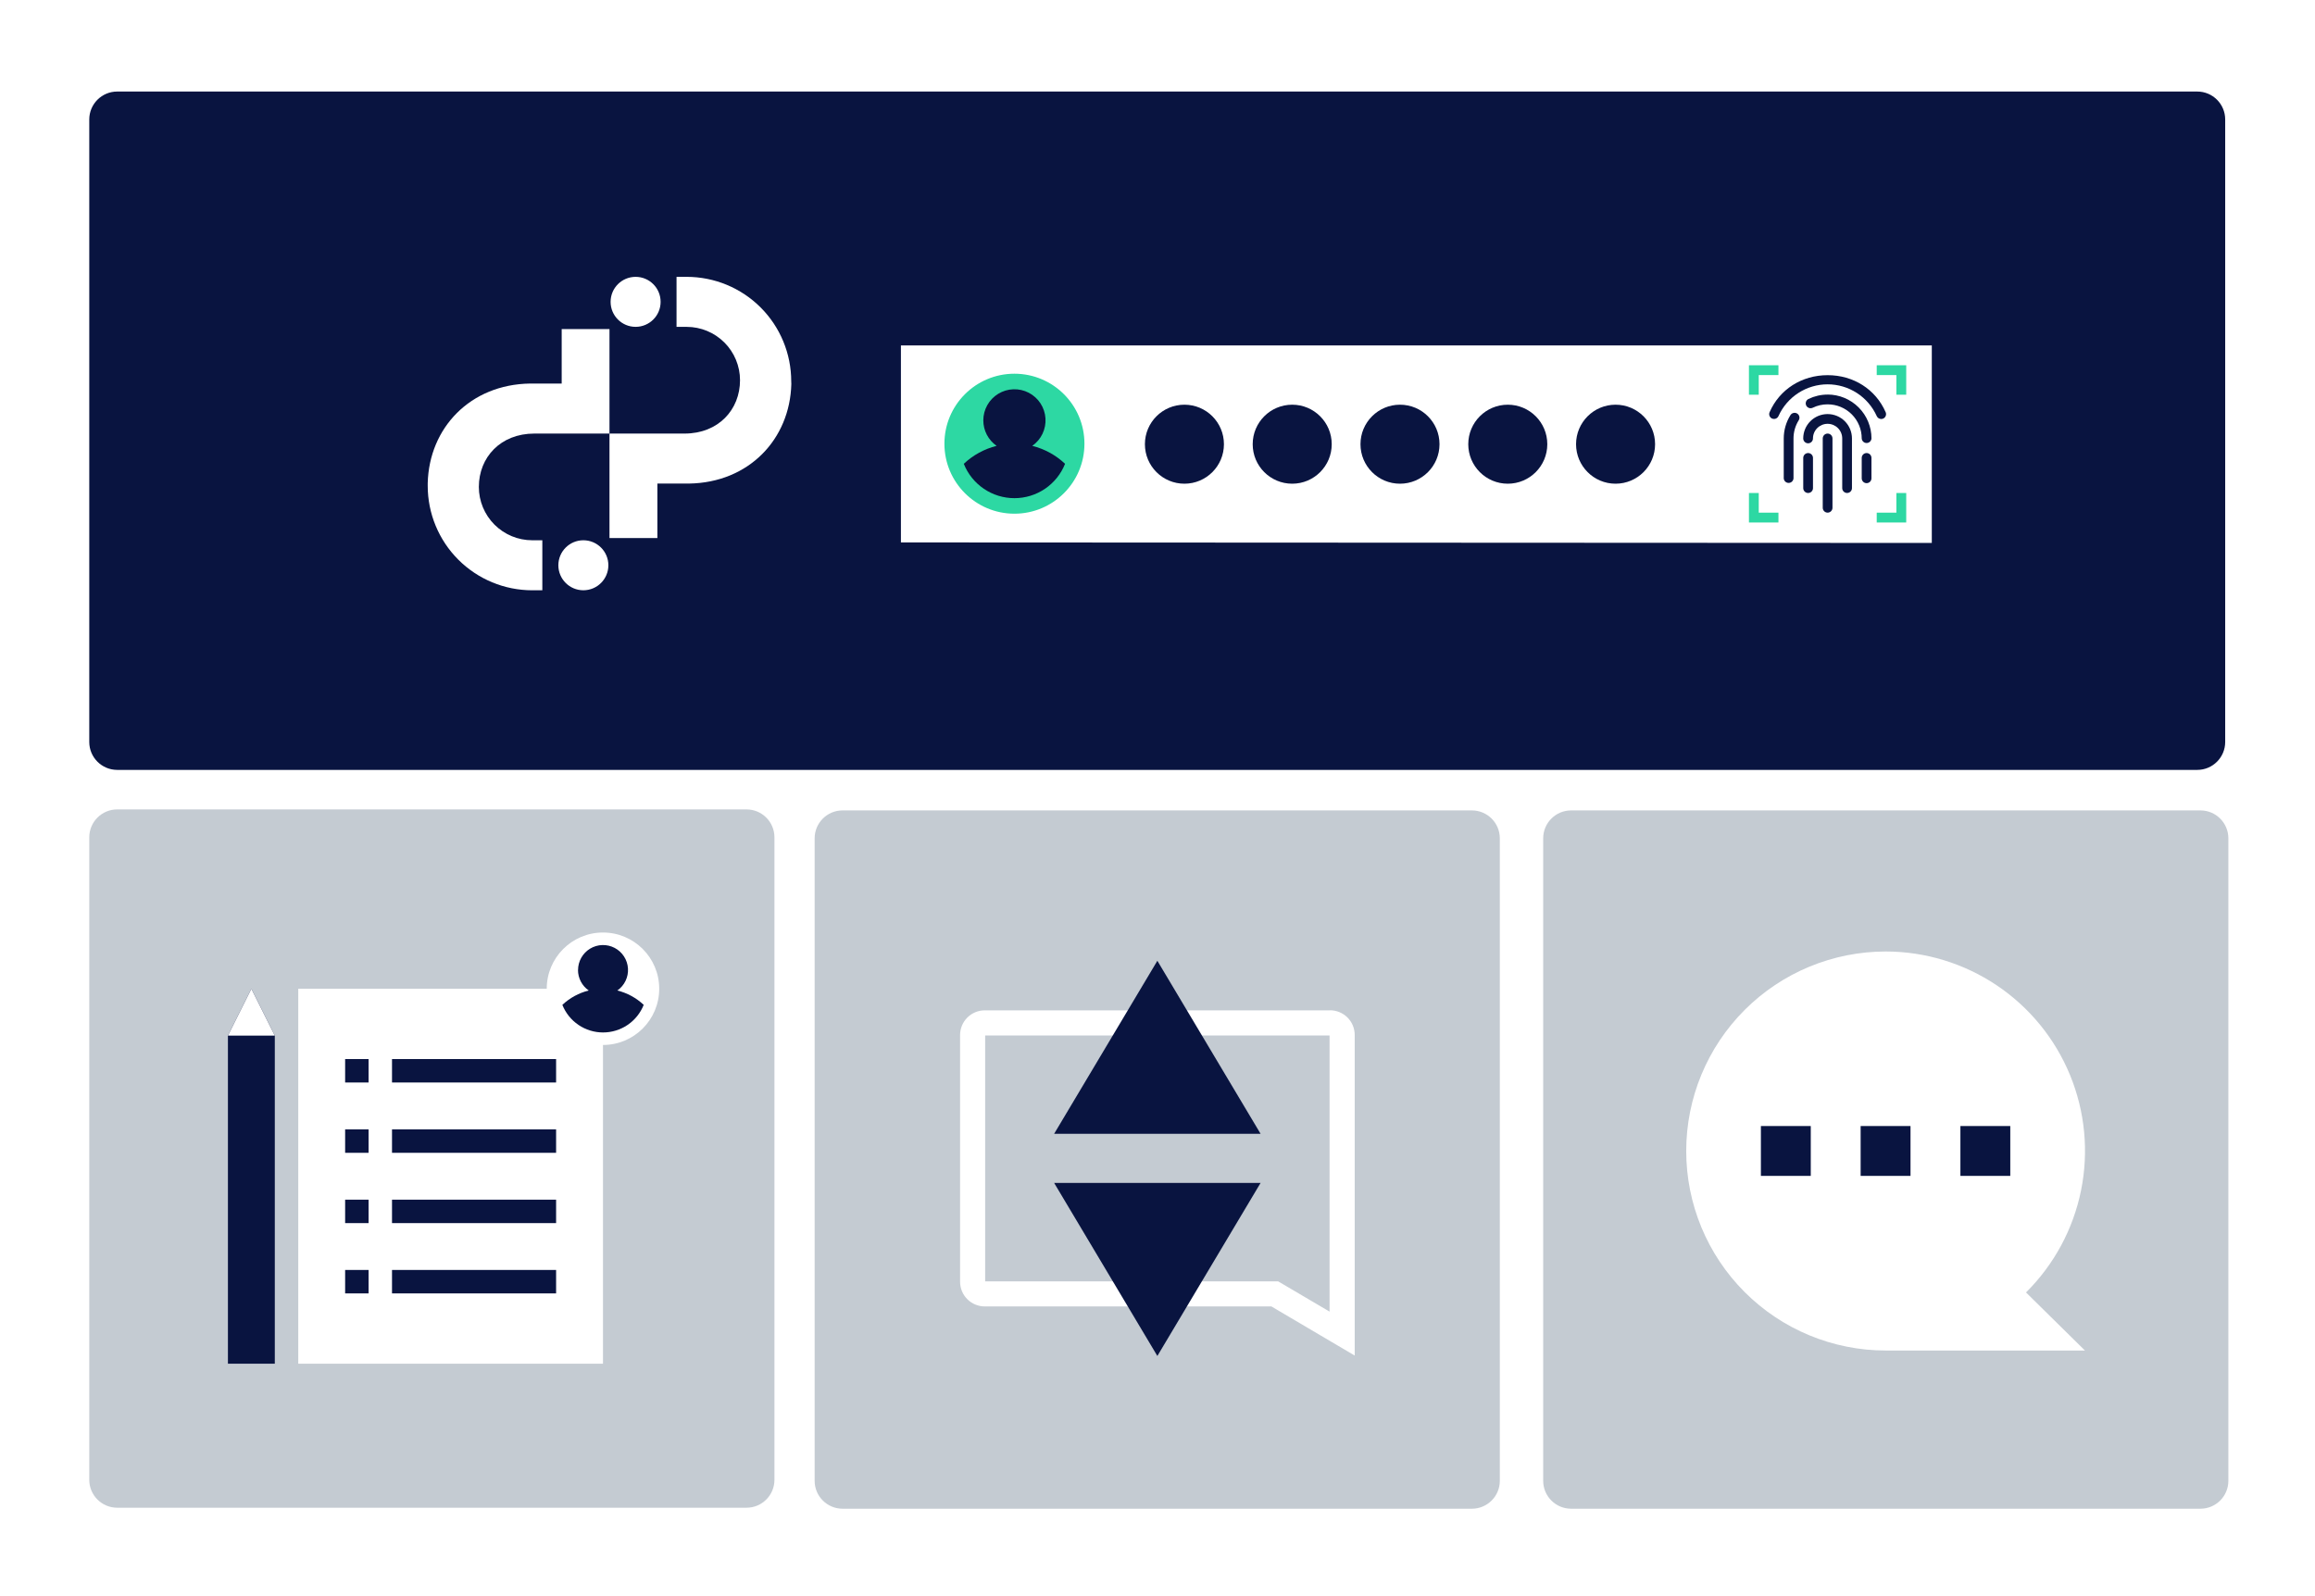 <svg width="1160" height="800" viewBox="0 0 1160 800" fill="none" xmlns="http://www.w3.org/2000/svg">
<path d="M1160 0H0V800H1160V0Z" fill="white"/>
<path d="M1101 45.881H58.73C50.998 45.881 44.73 52.149 44.73 59.881V371.881C44.73 379.613 50.998 385.881 58.73 385.881H1101C1108.73 385.881 1115 379.613 1115 371.881V59.881C1115 52.149 1108.73 45.881 1101 45.881Z" fill="#091440"/>
<path d="M374.06 405.689H58.73C50.998 405.689 44.73 411.957 44.73 419.689V741.689C44.73 749.421 50.998 755.689 58.73 755.689H374.06C381.792 755.689 388.06 749.421 388.06 741.689V419.689C388.06 411.957 381.792 405.689 374.06 405.689Z" fill="#C4CBD2"/>
<path d="M1102.59 406.189H787.26C779.528 406.189 773.26 412.457 773.26 420.189V742.189C773.26 749.921 779.528 756.189 787.26 756.189H1102.59C1110.32 756.189 1116.59 749.921 1116.59 742.189V420.189C1116.59 412.457 1110.32 406.189 1102.59 406.189Z" fill="#C4CBD2"/>
<path d="M737.53 406.189H422.2C414.468 406.189 408.2 412.457 408.2 420.189V742.189C408.2 749.921 414.468 756.189 422.2 756.189H737.53C745.262 756.189 751.53 749.921 751.53 742.189V420.189C751.53 412.457 745.262 406.189 737.53 406.189Z" fill="#C4CBD2"/>
<path d="M666.22 518.999V657.399L643.46 643.999L640.46 642.249H493.64V518.999H666.22ZM666.45 506.399H493.45C490.169 506.399 487.023 507.702 484.703 510.022C482.383 512.342 481.08 515.488 481.08 518.769V642.429C481.08 645.71 482.383 648.856 484.703 651.176C487.023 653.496 490.169 654.799 493.45 654.799H637.06L678.82 679.419V518.739C678.82 515.458 677.517 512.312 675.197 509.992C672.877 507.672 669.731 506.369 666.45 506.369V506.399Z" fill="white"/>
<path d="M579.93 679.631L631.66 592.891H528.2L579.93 679.631Z" fill="#091440"/>
<path d="M579.93 481.551L528.2 568.281H631.66L579.93 481.551Z" fill="#091440"/>
<path d="M944.93 476.9C918.408 476.9 892.973 487.436 874.219 506.19C855.466 524.943 844.93 550.379 844.93 576.9C844.93 603.422 855.466 628.857 874.219 647.611C892.973 666.365 918.408 676.9 944.93 676.9H1044.73L1015.19 647.79C1029.24 633.855 1038.84 616.06 1042.77 596.662C1046.7 577.264 1044.78 557.136 1037.25 538.831C1029.73 520.526 1016.93 504.868 1000.5 493.843C984.062 482.817 964.722 476.92 944.93 476.9Z" fill="white"/>
<path d="M907.34 564.381H882.35V589.371H907.34V564.381Z" fill="#091440"/>
<path d="M957.32 564.381H932.33V589.371H957.32V564.381Z" fill="#091440"/>
<path d="M1007.31 564.381H982.32V589.371H1007.31V564.381Z" fill="#091440"/>
<path d="M302.14 536.25V495.57H149.45V683.51H302.14V536.25Z" fill="white"/>
<path d="M137.7 519.07V683.51H114.21V519.07L125.96 495.57L137.7 519.07Z" fill="#091440"/>
<path d="M114.21 519.07L125.96 495.57L137.7 519.07H114.21Z" fill="white"/>
<path d="M278.65 566.051H196.43V577.801H278.65V566.051Z" fill="#091440"/>
<path d="M278.65 530.811H196.43V542.561H278.65V530.811Z" fill="#091440"/>
<path d="M278.65 601.289H196.43V613.039H278.65V601.289Z" fill="#091440"/>
<path d="M278.65 636.52H196.43V648.27H278.65V636.52Z" fill="#091440"/>
<path d="M184.69 566.051H172.94V577.801H184.69V566.051Z" fill="#091440"/>
<path d="M184.69 530.811H172.94V542.561H184.69V530.811Z" fill="#091440"/>
<path d="M184.69 601.289H172.94V613.039H184.69V601.289Z" fill="#091440"/>
<path d="M184.69 636.52H172.94V648.27H184.69V636.52Z" fill="#091440"/>
<path d="M302.14 523.751C317.703 523.751 330.32 511.134 330.32 495.571C330.32 480.007 317.703 467.391 302.14 467.391C286.577 467.391 273.96 480.007 273.96 495.571C273.96 511.134 286.577 523.751 302.14 523.751Z" fill="white"/>
<path d="M289.62 486.18C289.623 488.198 290.114 490.186 291.051 491.974C291.987 493.762 293.342 495.298 295 496.45C290.052 497.678 285.504 500.157 281.79 503.65C283.412 507.731 286.221 511.231 289.855 513.697C293.488 516.163 297.779 517.481 302.17 517.481C306.561 517.481 310.852 516.163 314.485 513.697C318.119 511.231 320.928 507.731 322.55 503.65C318.838 500.155 314.288 497.676 309.34 496.45C311.104 495.217 312.521 493.551 313.453 491.612C314.386 489.673 314.803 487.526 314.664 485.379C314.525 483.232 313.836 481.156 312.661 479.353C311.487 477.55 309.868 476.08 307.96 475.085C306.052 474.09 303.92 473.604 301.77 473.672C299.619 473.741 297.522 474.363 295.682 475.478C293.842 476.593 292.32 478.164 291.263 480.038C290.207 481.913 289.651 484.028 289.65 486.18H289.62Z" fill="#091440"/>
<path d="M318.49 163.82C325.41 163.82 331.02 158.21 331.02 151.29C331.02 144.37 325.41 138.76 318.49 138.76C311.57 138.76 305.96 144.37 305.96 151.29C305.96 158.21 311.57 163.82 318.49 163.82Z" fill="white"/>
<path d="M396.47 191.12C396.467 177.232 390.949 163.914 381.128 154.095C371.307 144.276 357.988 138.76 344.1 138.76H339V163.83H344.07C351.162 163.83 357.963 166.647 362.978 171.662C367.993 176.676 370.81 183.478 370.81 190.57C370.81 205.33 359.99 217.31 343 217.31H305.4V269.67H329.4V242.37H345.24C375.24 241.92 395.82 220.16 396.52 192.45C396.48 192 396.47 191.57 396.47 191.12Z" fill="white"/>
<path d="M292.31 295.849C299.23 295.849 304.84 290.239 304.84 283.319C304.84 276.399 299.23 270.789 292.31 270.789C285.39 270.789 279.78 276.399 279.78 283.319C279.78 290.239 285.39 295.849 292.31 295.849Z" fill="white"/>
<path d="M214.32 243.489C214.32 257.377 219.836 270.696 229.655 280.517C239.474 290.338 252.792 295.857 266.68 295.859H271.75V270.789H266.68C259.589 270.787 252.789 267.969 247.775 262.955C242.761 257.94 239.943 251.141 239.94 244.049C239.94 229.279 250.76 217.309 267.75 217.309H305.4V164.939H281.45V192.239H265.6C235.6 192.689 215.03 214.449 214.32 242.159C214.31 242.599 214.32 242.999 214.32 243.489Z" fill="white"/>
<path d="M451.43 173.141H967.99V272.131L451.43 271.871V173.141Z" fill="white"/>
<path d="M647.5 242.44C658.435 242.44 667.3 233.575 667.3 222.64C667.3 211.705 658.435 202.84 647.5 202.84C636.565 202.84 627.7 211.705 627.7 222.64C627.7 233.575 636.565 242.44 647.5 242.44Z" fill="#091440"/>
<path d="M593.49 242.44C604.425 242.44 613.29 233.575 613.29 222.64C613.29 211.705 604.425 202.84 593.49 202.84C582.555 202.84 573.69 211.705 573.69 222.64C573.69 233.575 582.555 242.44 593.49 242.44Z" fill="#091440"/>
<path d="M701.51 242.44C712.445 242.44 721.31 233.575 721.31 222.64C721.31 211.705 712.445 202.84 701.51 202.84C690.575 202.84 681.71 211.705 681.71 222.64C681.71 233.575 690.575 242.44 701.51 242.44Z" fill="#091440"/>
<path d="M755.52 242.44C766.455 242.44 775.32 233.575 775.32 222.64C775.32 211.705 766.455 202.84 755.52 202.84C744.585 202.84 735.72 211.705 735.72 222.64C735.72 233.575 744.585 242.44 755.52 242.44Z" fill="#091440"/>
<path d="M809.53 242.44C820.465 242.44 829.33 233.575 829.33 222.64C829.33 211.705 820.465 202.84 809.53 202.84C798.595 202.84 789.73 211.705 789.73 222.64C789.73 233.575 798.595 242.44 809.53 242.44Z" fill="#091440"/>
<path d="M508.31 257.471C527.684 257.471 543.39 241.765 543.39 222.391C543.39 203.016 527.684 187.311 508.31 187.311C488.936 187.311 473.23 203.016 473.23 222.391C473.23 241.765 488.936 257.471 508.31 257.471Z" fill="#2DD8A3"/>
<path d="M492.72 210.701C492.718 213.209 493.324 215.681 494.486 217.905C495.647 220.129 497.33 222.039 499.39 223.471C493.225 225.008 487.56 228.108 482.94 232.471C484.959 237.551 488.456 241.908 492.98 244.977C497.503 248.047 502.843 249.688 508.31 249.688C513.777 249.688 519.117 248.047 523.64 244.977C528.164 241.908 531.661 237.551 533.68 232.471C529.063 228.109 523.402 225.01 517.24 223.471C519.437 221.935 521.201 219.86 522.362 217.444C523.522 215.029 524.041 212.355 523.867 209.681C523.693 207.006 522.833 204.422 521.37 202.177C519.906 199.932 517.888 198.102 515.511 196.864C513.134 195.626 510.478 195.022 507.8 195.11C505.121 195.198 502.511 195.974 500.22 197.365C497.929 198.756 496.035 200.714 494.721 203.05C493.408 205.385 492.718 208.021 492.72 210.701Z" fill="#091440"/>
<path d="M915.78 197.77C912.455 197.768 909.173 198.521 906.18 199.97C905.891 200.11 905.633 200.306 905.421 200.546C905.208 200.787 905.044 201.067 904.94 201.37C904.779 201.827 904.757 202.322 904.879 202.792C905 203.262 905.259 203.684 905.621 204.006C905.984 204.328 906.435 204.535 906.915 204.6C907.396 204.664 907.885 204.584 908.32 204.37C910.642 203.233 913.195 202.648 915.78 202.66C918.025 202.657 920.249 203.098 922.323 203.956C924.398 204.813 926.283 206.072 927.87 207.66C929.458 209.247 930.717 211.132 931.574 213.207C932.432 215.281 932.873 217.505 932.87 219.75C932.91 220.371 933.185 220.954 933.639 221.38C934.093 221.806 934.692 222.044 935.315 222.044C935.938 222.044 936.537 221.806 936.991 221.38C937.445 220.954 937.72 220.371 937.76 219.75C937.76 213.915 935.442 208.319 931.316 204.194C927.191 200.068 921.595 197.75 915.76 197.75L915.78 197.77Z" fill="#091440"/>
<path d="M900.54 207.28C899.991 206.937 899.328 206.825 898.696 206.97C898.064 207.114 897.516 207.503 897.17 208.05C894.968 211.556 893.8 215.611 893.8 219.75V239.75C893.84 240.372 894.115 240.955 894.569 241.381C895.023 241.807 895.622 242.044 896.245 242.044C896.868 242.044 897.467 241.807 897.921 241.381C898.375 240.955 898.65 240.372 898.69 239.75V219.75C898.688 216.532 899.592 213.378 901.3 210.65C901.472 210.379 901.588 210.077 901.643 209.761C901.698 209.445 901.69 209.121 901.619 208.808C901.548 208.495 901.417 208.199 901.232 207.937C901.047 207.675 900.811 207.452 900.54 207.28Z" fill="#091440"/>
<path d="M906 222.189C906.649 222.188 907.272 221.929 907.73 221.469C907.957 221.244 908.137 220.976 908.258 220.681C908.38 220.385 908.442 220.069 908.44 219.749C908.44 217.805 909.212 215.941 910.587 214.566C911.962 213.191 913.826 212.419 915.77 212.419C917.714 212.419 919.578 213.191 920.953 214.566C922.328 215.941 923.1 217.805 923.1 219.749V244.649C923.1 245.296 923.357 245.917 923.815 246.374C924.272 246.832 924.893 247.089 925.54 247.089C926.187 247.089 926.808 246.832 927.265 246.374C927.723 245.917 927.98 245.296 927.98 244.649V219.749C927.98 216.511 926.694 213.405 924.404 211.115C922.114 208.825 919.008 207.539 915.77 207.539C912.532 207.539 909.426 208.825 907.136 211.115C904.846 213.405 903.56 216.511 903.56 219.749C903.565 220.395 903.824 221.012 904.28 221.469C904.737 221.925 905.354 222.184 906 222.189Z" fill="#091440"/>
<path d="M918.22 254.501V219.751C918.22 219.103 917.963 218.483 917.505 218.025C917.048 217.568 916.427 217.311 915.78 217.311C915.133 217.311 914.512 217.568 914.055 218.025C913.597 218.483 913.34 219.103 913.34 219.751V254.501C913.34 255.148 913.597 255.768 914.055 256.226C914.512 256.683 915.133 256.941 915.78 256.941C916.427 256.941 917.048 256.683 917.505 256.226C917.963 255.768 918.22 255.148 918.22 254.501Z" fill="#091440"/>
<path d="M887.94 209.769C888.529 210.033 889.198 210.053 889.802 209.824C890.405 209.595 890.894 209.137 891.16 208.549C893.295 203.807 896.754 199.782 901.122 196.959C905.489 194.135 910.579 192.633 915.78 192.633C920.981 192.633 926.071 194.135 930.438 196.959C934.806 199.782 938.265 203.807 940.4 208.549C940.593 208.983 940.907 209.351 941.304 209.61C941.702 209.869 942.166 210.008 942.64 210.009C942.985 210.013 943.326 209.941 943.64 209.799C944.224 209.531 944.678 209.044 944.906 208.444C945.135 207.843 945.118 207.177 944.86 206.589C939.86 195.139 928.75 188.039 915.8 188.039C902.85 188.039 891.7 195.139 886.71 206.589C886.451 207.181 886.438 207.851 886.672 208.452C886.906 209.054 887.369 209.538 887.96 209.799L887.94 209.769Z" fill="#091440"/>
<path d="M903.57 244.65C903.57 245.297 903.827 245.918 904.285 246.376C904.742 246.833 905.363 247.09 906.01 247.09C906.657 247.09 907.278 246.833 907.735 246.376C908.193 245.918 908.45 245.297 908.45 244.65V229.51C908.45 228.863 908.193 228.243 907.735 227.785C907.278 227.327 906.657 227.07 906.01 227.07C905.363 227.07 904.742 227.327 904.285 227.785C903.827 228.243 903.57 228.863 903.57 229.51V244.65Z" fill="#091440"/>
<path d="M935.31 227.07C934.663 227.07 934.042 227.327 933.585 227.785C933.127 228.243 932.87 228.863 932.87 229.51V239.73C932.87 240.377 933.127 240.998 933.585 241.456C934.042 241.913 934.663 242.17 935.31 242.17C935.957 242.17 936.578 241.913 937.035 241.456C937.493 240.998 937.75 240.377 937.75 239.73V229.51C937.75 228.863 937.493 228.243 937.035 227.785C936.578 227.327 935.957 227.07 935.31 227.07Z" fill="#091440"/>
<path d="M950.24 247.1V256.95H940.39V261.88H955.17V261.23V256.92V247.1H950.24Z" fill="#2DD8A3"/>
<path d="M891.14 256.95H881.28V247.1H876.36V261.88H877.01H881.32H891.14V256.95Z" fill="#2DD8A3"/>
<path d="M940.39 187.99H950.24V197.84H955.17V183.07H954.52H950.21H940.39V187.99Z" fill="#2DD8A3"/>
<path d="M881.28 197.84V187.99H891.14V183.07H876.36V183.72V188.03V197.84H881.28Z" fill="#2DD8A3"/>
</svg>
